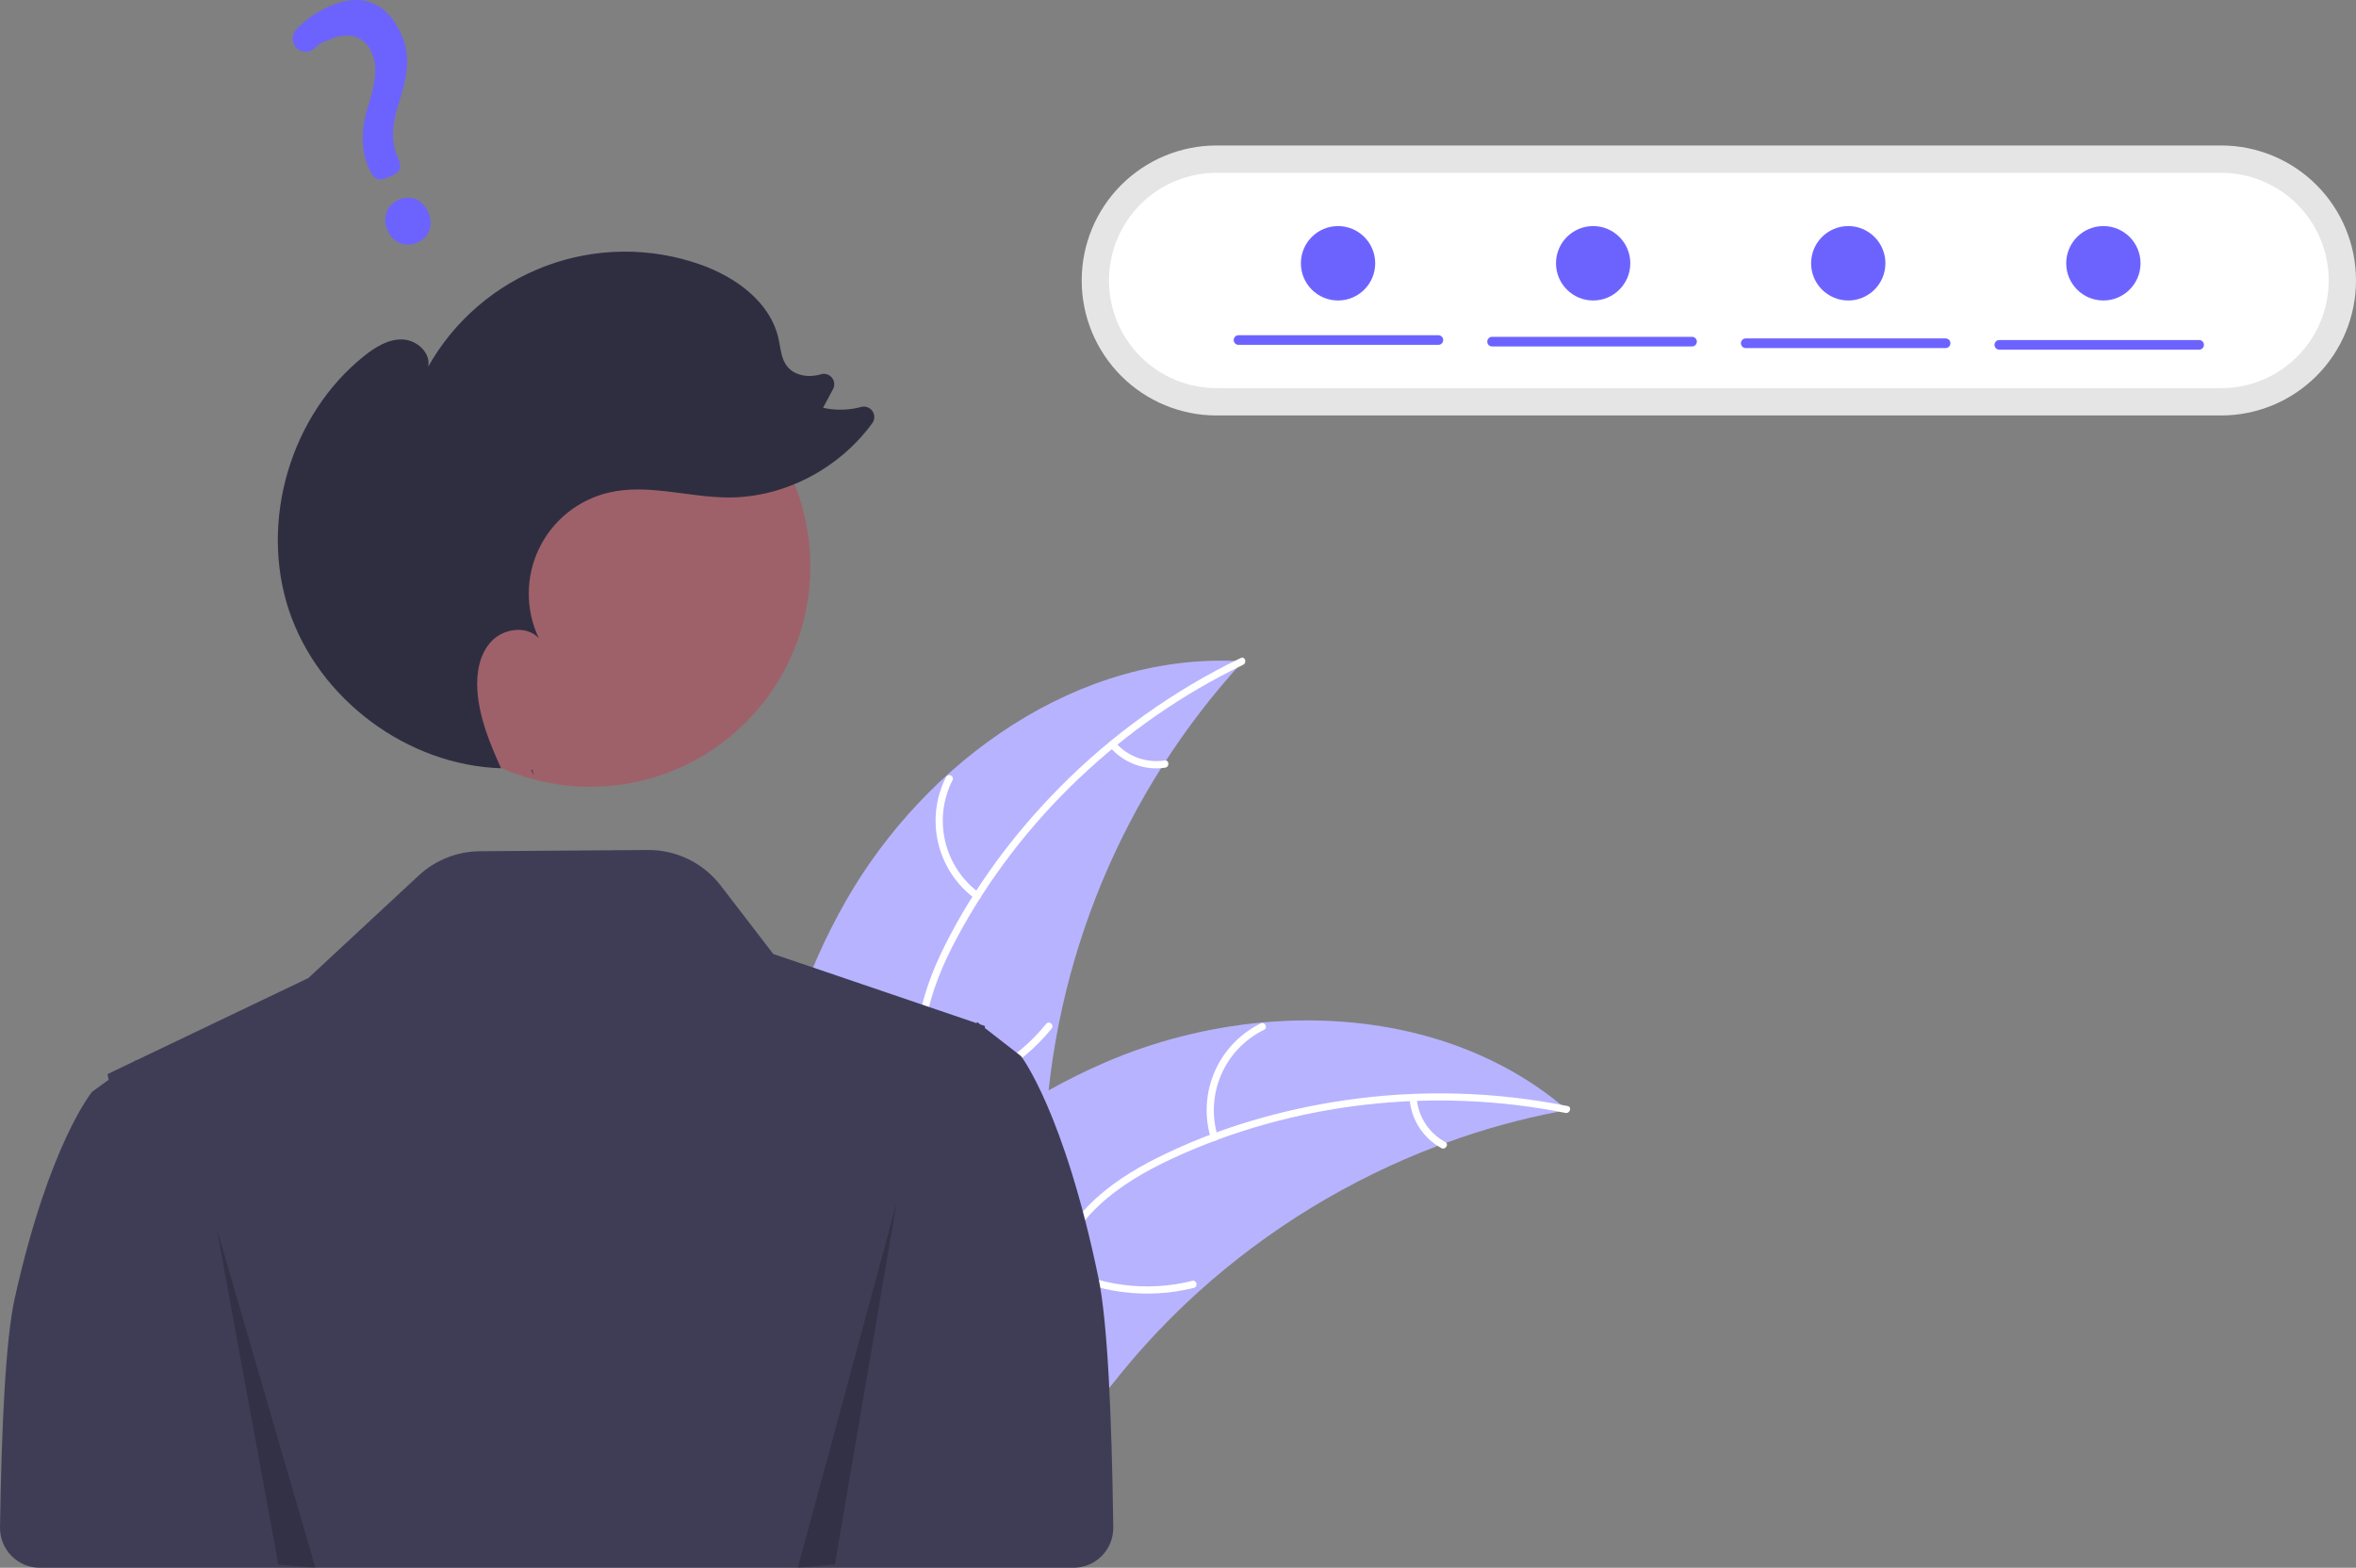<svg width="571" height="380" viewBox="0 0 571 380" fill="none" xmlns="http://www.w3.org/2000/svg">
<rect x="0" y="0" width="571" height="380" fill="#808080" stroke="none"/>
<g clip-path="url(#clip0_325_693)">
<path d="M204.818 218.693C224.386 184.222 261.713 157.754 301.226 160.304C272.08 192.044 255.084 233.085 253.246 276.165C252.597 292.782 253.603 311.331 242.585 323.774C235.73 331.516 225.252 335.266 214.949 336.052C204.646 336.838 194.345 334.974 184.18 333.118L181.714 333.876C180.775 294.236 185.249 253.164 204.818 218.693Z" fill="#B7B3FF"/>
<path d="M301.286 161.134C272.066 175.22 247.151 198.746 231.856 227.437C228.549 233.64 225.734 240.22 224.506 247.178C223.277 254.139 224.135 260.765 226.51 267.376C228.68 273.42 231.599 279.351 232.265 285.818C232.966 292.635 230.462 299.009 225.953 304.067C220.437 310.257 213.029 314.092 205.654 317.591C197.466 321.475 188.899 325.38 183.1 332.629C182.397 333.508 181.077 332.365 181.779 331.488C191.869 318.874 209.141 316.503 221.118 306.343C226.707 301.601 230.903 295.145 230.638 287.58C230.406 280.964 227.401 274.846 225.151 268.745C222.788 262.339 221.609 255.898 222.457 249.069C223.324 242.082 225.888 235.378 229.022 229.117C236.089 214.999 245.761 202.037 256.841 190.832C269.575 177.952 284.416 167.349 300.72 159.481C301.73 158.994 302.288 160.651 301.286 161.134Z" fill="white"/>
<path d="M236.336 217.848C231.856 214.568 228.687 209.8 227.394 204.396C226.1 198.992 226.768 193.304 229.276 188.347C229.787 187.346 231.365 188.094 230.853 189.096C228.509 193.708 227.888 199.007 229.102 204.036C230.317 209.066 233.287 213.496 237.476 216.525C238.386 217.184 237.24 218.504 236.336 217.848Z" fill="white"/>
<path d="M225.006 264.456C236.23 262.814 246.424 256.995 253.555 248.161C254.261 247.285 255.581 248.428 254.876 249.303C247.438 258.482 236.818 264.516 225.133 266.199C224.02 266.359 223.898 264.615 225.006 264.456Z" fill="white"/>
<path d="M270.437 180.103C271.906 181.733 273.757 182.973 275.823 183.711C277.889 184.448 280.105 184.66 282.273 184.328C283.384 184.155 283.505 185.899 282.401 186.071C280.004 186.427 277.556 186.19 275.272 185.38C272.988 184.57 270.936 183.212 269.297 181.426C269.128 181.27 269.025 181.056 269.008 180.827C268.991 180.598 269.062 180.372 269.206 180.193C269.358 180.019 269.573 179.911 269.803 179.894C270.034 179.878 270.262 179.952 270.437 180.103Z" fill="white"/>
<path d="M379.847 269.047C379.156 269.176 378.465 269.304 377.768 269.445C368.49 271.218 359.371 273.742 350.501 276.993C349.811 277.234 349.116 277.488 348.434 277.748C327.148 285.809 307.541 297.757 290.61 312.986C283.879 319.052 277.618 325.622 271.882 332.639C263.961 342.331 256.142 353.47 245.791 359.789C244.718 360.46 243.605 361.065 242.458 361.598L182.829 336.83C182.721 336.706 182.608 336.595 182.5 336.47L180.074 335.59C180.344 335.207 180.633 334.816 180.904 334.434C181.06 334.211 181.229 333.994 181.385 333.772C181.493 333.625 181.602 333.478 181.692 333.34C181.728 333.291 181.764 333.242 181.794 333.207C181.884 333.068 181.981 332.949 182.065 332.824C183.673 330.634 185.3 328.452 186.945 326.277C186.951 326.263 186.951 326.263 186.97 326.255C199.546 309.715 213.611 294.08 229.599 281.081C230.081 280.69 230.567 280.285 231.075 279.906C238.314 274.086 246.016 268.869 254.104 264.306C258.541 261.822 263.1 259.564 267.765 257.541C279.828 252.339 292.633 249.068 305.711 247.85C331.781 245.426 358.336 251.378 378.331 267.779C378.843 268.199 379.341 268.614 379.847 269.047Z" fill="#B7B3FF"/>
<path d="M379.399 269.75C347.599 263.38 313.562 267.142 284.1 280.828C277.73 283.788 271.526 287.344 266.362 292.159C261.196 296.976 257.898 302.784 255.819 309.495C253.918 315.629 252.683 322.124 249.326 327.689C245.788 333.555 239.956 337.134 233.314 338.455C225.189 340.071 216.968 338.667 208.976 337.014C200.103 335.179 190.915 333.132 181.926 335.423C180.837 335.701 180.47 333.992 181.558 333.715C197.198 329.728 212.414 338.248 228.086 337.357C235.399 336.941 242.631 334.315 246.968 328.115C250.76 322.693 252.04 315.996 253.911 309.769C255.875 303.229 258.807 297.376 263.59 292.434C268.482 287.378 274.561 283.571 280.827 280.462C294.958 273.45 310.474 268.932 326.057 266.666C343.968 264.06 362.193 264.541 379.942 268.089C381.04 268.309 380.49 269.968 379.399 269.75Z" fill="white"/>
<path d="M293.442 275.874C291.838 270.554 292.174 264.836 294.39 259.742C296.607 254.647 300.559 250.508 305.542 248.062C306.552 247.571 307.362 249.12 306.351 249.612C301.706 251.88 298.025 255.737 295.971 260.485C293.916 265.233 293.625 270.56 295.148 275.505C295.478 276.58 293.77 276.942 293.442 275.874Z" fill="white"/>
<path d="M256.373 306.257C266.323 311.713 277.961 313.213 288.966 310.459C290.056 310.185 290.423 311.893 289.334 312.167C277.877 315.012 265.769 313.426 255.428 307.726C254.442 307.182 255.394 305.716 256.373 306.257Z" fill="white"/>
<path d="M343.364 266.296C343.557 268.484 344.289 270.589 345.495 272.424C346.701 274.258 348.343 275.764 350.274 276.806C351.266 277.337 350.313 278.802 349.328 278.275C347.2 277.114 345.389 275.448 344.052 273.425C342.715 271.401 341.893 269.08 341.658 266.665C341.617 266.439 341.663 266.206 341.787 266.013C341.912 265.82 342.105 265.682 342.327 265.626C342.553 265.579 342.789 265.622 342.983 265.748C343.177 265.873 343.314 266.07 343.364 266.296Z" fill="white"/>
<path d="M266.256 309.91C257.905 269.475 247.466 255.994 247.466 255.994L243.479 252.897L238.683 249.167L238.706 248.687L237.568 248.3L237.301 248.092L236.863 247.755L236.793 247.831L236.644 247.985L214.943 240.598L187.411 231.234L174.662 214.639C172.586 211.937 169.913 209.752 166.853 208.257C163.792 206.763 160.427 205.998 157.022 206.023L116.307 206.325C110.801 206.366 105.51 208.467 101.474 212.216L74.712 237.075L33.012 257.018L32.941 256.948L32.503 257.261L26.06 260.346L26.326 261.732L22.338 264.614C22.338 264.614 11.9 277.158 3.549 314.782C1.424 324.355 0.379 344.891 0.001 370.197C-0.018 371.478 0.217 372.749 0.693 373.937C1.169 375.125 1.877 376.207 2.774 377.119C3.671 378.031 4.74 378.755 5.919 379.25C7.099 379.745 8.364 380 9.643 380H232.372L260.172 380C261.449 379.999 262.714 379.745 263.893 379.251C265.071 378.757 266.14 378.033 267.037 377.122C267.934 376.211 268.641 375.131 269.118 373.944C269.595 372.757 269.831 371.487 269.814 370.207C269.445 342.671 268.4 320.292 266.256 309.91Z" fill="#3F3D56"/>
<path d="M294.833 35.263C286.168 35.263 277.857 38.71 271.73 44.846C265.603 50.982 262.16 59.304 262.16 67.982C262.16 76.659 265.603 84.981 271.73 91.117C277.857 97.253 286.168 100.701 294.833 100.701H538.327C546.992 100.701 555.303 97.253 561.43 91.117C567.558 84.981 571 76.659 571 67.982C571 59.304 567.558 50.982 561.43 44.846C555.303 38.71 546.992 35.263 538.327 35.263H294.833Z" fill="#E5E5E5"/>
<path d="M294.833 41.884C287.922 41.884 281.293 44.634 276.405 49.528C271.518 54.422 268.772 61.06 268.772 67.981C268.772 74.903 271.518 81.541 276.405 86.435C281.293 91.329 287.922 94.079 294.833 94.079H538.327C545.238 94.079 551.867 91.329 556.754 86.435C561.642 81.541 564.388 74.903 564.388 67.981C564.388 61.06 561.642 54.422 556.754 49.528C551.867 44.634 545.238 41.884 538.327 41.884H294.833Z" fill="white"/>
<path d="M143.059 190.705C172.519 190.705 196.401 166.79 196.401 137.289C196.401 107.788 172.519 83.873 143.059 83.873C113.599 83.873 89.717 107.788 89.717 137.289C89.717 166.79 113.599 190.705 143.059 190.705Z" fill="#9E616A"/>
<path d="M129.413 188.09C129.185 187.588 128.958 187.084 128.731 186.578C128.818 186.58 128.905 186.593 128.992 186.595L129.413 188.09Z" fill="#2F2E41"/>
<path d="M88.233 86.302C90.931 84.147 94.084 82.163 97.534 82.275C100.983 82.386 104.481 85.506 103.766 88.887C110.102 77.653 120.186 69.013 132.249 64.484C144.313 59.954 157.584 59.824 169.733 64.117C178.306 67.145 186.713 73.205 188.682 82.092C189.188 84.374 189.297 86.875 190.719 88.728C192.513 91.064 195.944 91.592 198.77 90.77C198.798 90.762 198.826 90.754 198.854 90.745C199.332 90.582 199.847 90.566 200.334 90.699C200.82 90.832 201.256 91.109 201.584 91.493C201.912 91.876 202.117 92.35 202.173 92.852C202.23 93.354 202.134 93.861 201.9 94.308L199.474 98.838C202.532 99.521 205.709 99.453 208.735 98.641C209.238 98.509 209.769 98.536 210.256 98.718C210.742 98.9 211.161 99.229 211.454 99.659C211.747 100.089 211.9 100.599 211.892 101.119C211.884 101.64 211.715 102.145 211.409 102.565C203.411 113.562 190.048 120.663 176.411 120.58C166.719 120.521 156.928 117.176 147.495 119.408C143.846 120.271 140.436 121.942 137.516 124.297C134.596 126.652 132.239 129.632 130.619 133.018C128.999 136.404 128.156 140.111 128.153 143.866C128.15 147.62 128.987 151.328 130.601 154.717C127.703 151.543 122.102 152.295 119.138 155.407C116.174 158.518 115.406 163.163 115.705 167.453C116.162 174.015 118.729 180.198 121.435 186.215C98.744 185.5 77.282 169.56 70.058 148.002C62.804 126.352 70.407 100.542 88.233 86.302Z" fill="#2F2E41"/>
<path opacity="0.2" d="M52.502 297.702L67.463 379.217L76.44 380L52.502 297.702Z" fill="black"/>
<path opacity="0.2" d="M217.303 291.555L202.341 379.158L193.364 380L217.303 291.555Z" fill="black"/>
<path d="M100.994 58.868C98.126 60.068 95.132 58.753 93.877 55.743C92.602 52.686 93.793 49.583 96.707 48.365C99.622 47.146 102.562 48.464 103.857 51.569C105.133 54.629 103.955 57.63 100.994 58.868ZM95.499 42.348L93.218 43.302C92.648 43.538 92.011 43.55 91.433 43.338C90.854 43.125 90.376 42.703 90.093 42.154L89.98 41.933C87.526 37.501 87.245 32.114 89.15 25.931C90.914 20.384 91.647 16.484 90.173 12.95C88.469 8.864 84.831 7.584 80.191 9.438C78.392 10.19 77.819 10.178 76.403 11.585C76.095 11.895 75.728 12.139 75.324 12.304C74.919 12.468 74.486 12.55 74.049 12.543C73.627 12.538 73.211 12.448 72.825 12.278C72.438 12.108 72.09 11.863 71.8 11.555C71.242 10.963 70.93 10.18 70.926 9.366C70.922 8.552 71.226 7.767 71.778 7.169C74.158 4.674 77.029 2.7 80.209 1.371C90.178 -2.797 95.196 3.357 97.492 8.864C99.738 14.251 98.475 19.249 96.445 25.721C94.743 31.1 94.843 35.085 96.775 39.048C96.915 39.347 96.992 39.672 97.003 40.003C97.014 40.333 96.959 40.662 96.84 40.97C96.72 41.279 96.54 41.56 96.31 41.796C96.079 42.033 95.804 42.221 95.499 42.348Z" fill="#6C63FF"/>
<path d="M348.618 83.586H300.172C300.018 83.587 299.865 83.558 299.723 83.499C299.58 83.441 299.451 83.355 299.342 83.247C299.232 83.138 299.146 83.009 299.087 82.867C299.028 82.724 298.997 82.572 298.997 82.418C298.997 82.263 299.028 82.111 299.087 81.969C299.146 81.826 299.232 81.697 299.342 81.588C299.451 81.48 299.58 81.394 299.723 81.336C299.865 81.278 300.018 81.248 300.172 81.249H348.618C348.926 81.251 349.221 81.375 349.438 81.594C349.655 81.813 349.777 82.109 349.777 82.418C349.777 82.726 349.655 83.022 349.438 83.241C349.221 83.46 348.926 83.584 348.618 83.586Z" fill="#6C63FF"/>
<path d="M410.075 83.976H361.628C361.475 83.977 361.322 83.947 361.179 83.889C361.037 83.831 360.907 83.745 360.798 83.636C360.689 83.528 360.602 83.399 360.543 83.256C360.484 83.114 360.454 82.961 360.454 82.807C360.454 82.653 360.484 82.501 360.543 82.358C360.602 82.216 360.689 82.087 360.798 81.978C360.907 81.87 361.037 81.784 361.179 81.725C361.322 81.667 361.475 81.638 361.628 81.639H410.075C410.229 81.638 410.381 81.667 410.524 81.725C410.666 81.784 410.796 81.87 410.905 81.978C411.014 82.087 411.101 82.216 411.16 82.358C411.219 82.501 411.25 82.653 411.25 82.807C411.25 82.961 411.219 83.114 411.16 83.256C411.101 83.399 411.014 83.528 410.905 83.636C410.796 83.745 410.666 83.831 410.524 83.889C410.381 83.947 410.229 83.977 410.075 83.976Z" fill="#6C63FF"/>
<path d="M471.531 84.365H423.085C422.777 84.363 422.482 84.239 422.265 84.02C422.048 83.801 421.926 83.505 421.926 83.197C421.926 82.888 422.048 82.592 422.265 82.373C422.482 82.154 422.777 82.03 423.085 82.028H471.531C471.685 82.027 471.838 82.057 471.98 82.115C472.123 82.173 472.252 82.259 472.362 82.368C472.471 82.476 472.558 82.606 472.617 82.748C472.676 82.89 472.706 83.043 472.706 83.197C472.706 83.351 472.676 83.504 472.617 83.646C472.558 83.788 472.471 83.917 472.362 84.026C472.252 84.135 472.123 84.221 471.98 84.279C471.838 84.337 471.685 84.367 471.531 84.365Z" fill="#6C63FF"/>
<path d="M532.988 84.754H484.542C484.234 84.752 483.939 84.628 483.722 84.409C483.505 84.191 483.383 83.894 483.383 83.586C483.383 83.278 483.505 82.981 483.722 82.763C483.939 82.544 484.234 82.42 484.542 82.418H532.988C533.297 82.42 533.591 82.544 533.808 82.763C534.026 82.981 534.147 83.278 534.147 83.586C534.147 83.894 534.026 84.191 533.808 84.409C533.591 84.628 533.297 84.752 532.988 84.754Z" fill="#6C63FF"/>
<path d="M324.288 72.832C329.261 72.832 333.292 68.795 333.292 63.816C333.292 58.836 329.261 54.799 324.288 54.799C319.315 54.799 315.284 58.836 315.284 63.816C315.284 68.795 319.315 72.832 324.288 72.832Z" fill="#6C63FF"/>
<path d="M386.116 72.832C391.089 72.832 395.12 68.795 395.12 63.816C395.12 58.836 391.089 54.799 386.116 54.799C381.144 54.799 377.112 58.836 377.112 63.816C377.112 68.795 381.144 72.832 386.116 72.832Z" fill="#6C63FF"/>
<path d="M447.944 72.832C452.917 72.832 456.948 68.795 456.948 63.816C456.948 58.836 452.917 54.799 447.944 54.799C442.971 54.799 438.94 58.836 438.94 63.816C438.94 68.795 442.971 72.832 447.944 72.832Z" fill="#6C63FF"/>
<path d="M509.772 72.832C514.745 72.832 518.776 68.795 518.776 63.816C518.776 58.836 514.745 54.799 509.772 54.799C504.799 54.799 500.768 58.836 500.768 63.816C500.768 68.795 504.799 72.832 509.772 72.832Z" fill="#6C63FF"/>
</g>
<defs>
<clipPath id="clip0_325_693">
<rect width="571" height="380" fill="white"/>
</clipPath>
</defs>
</svg>
